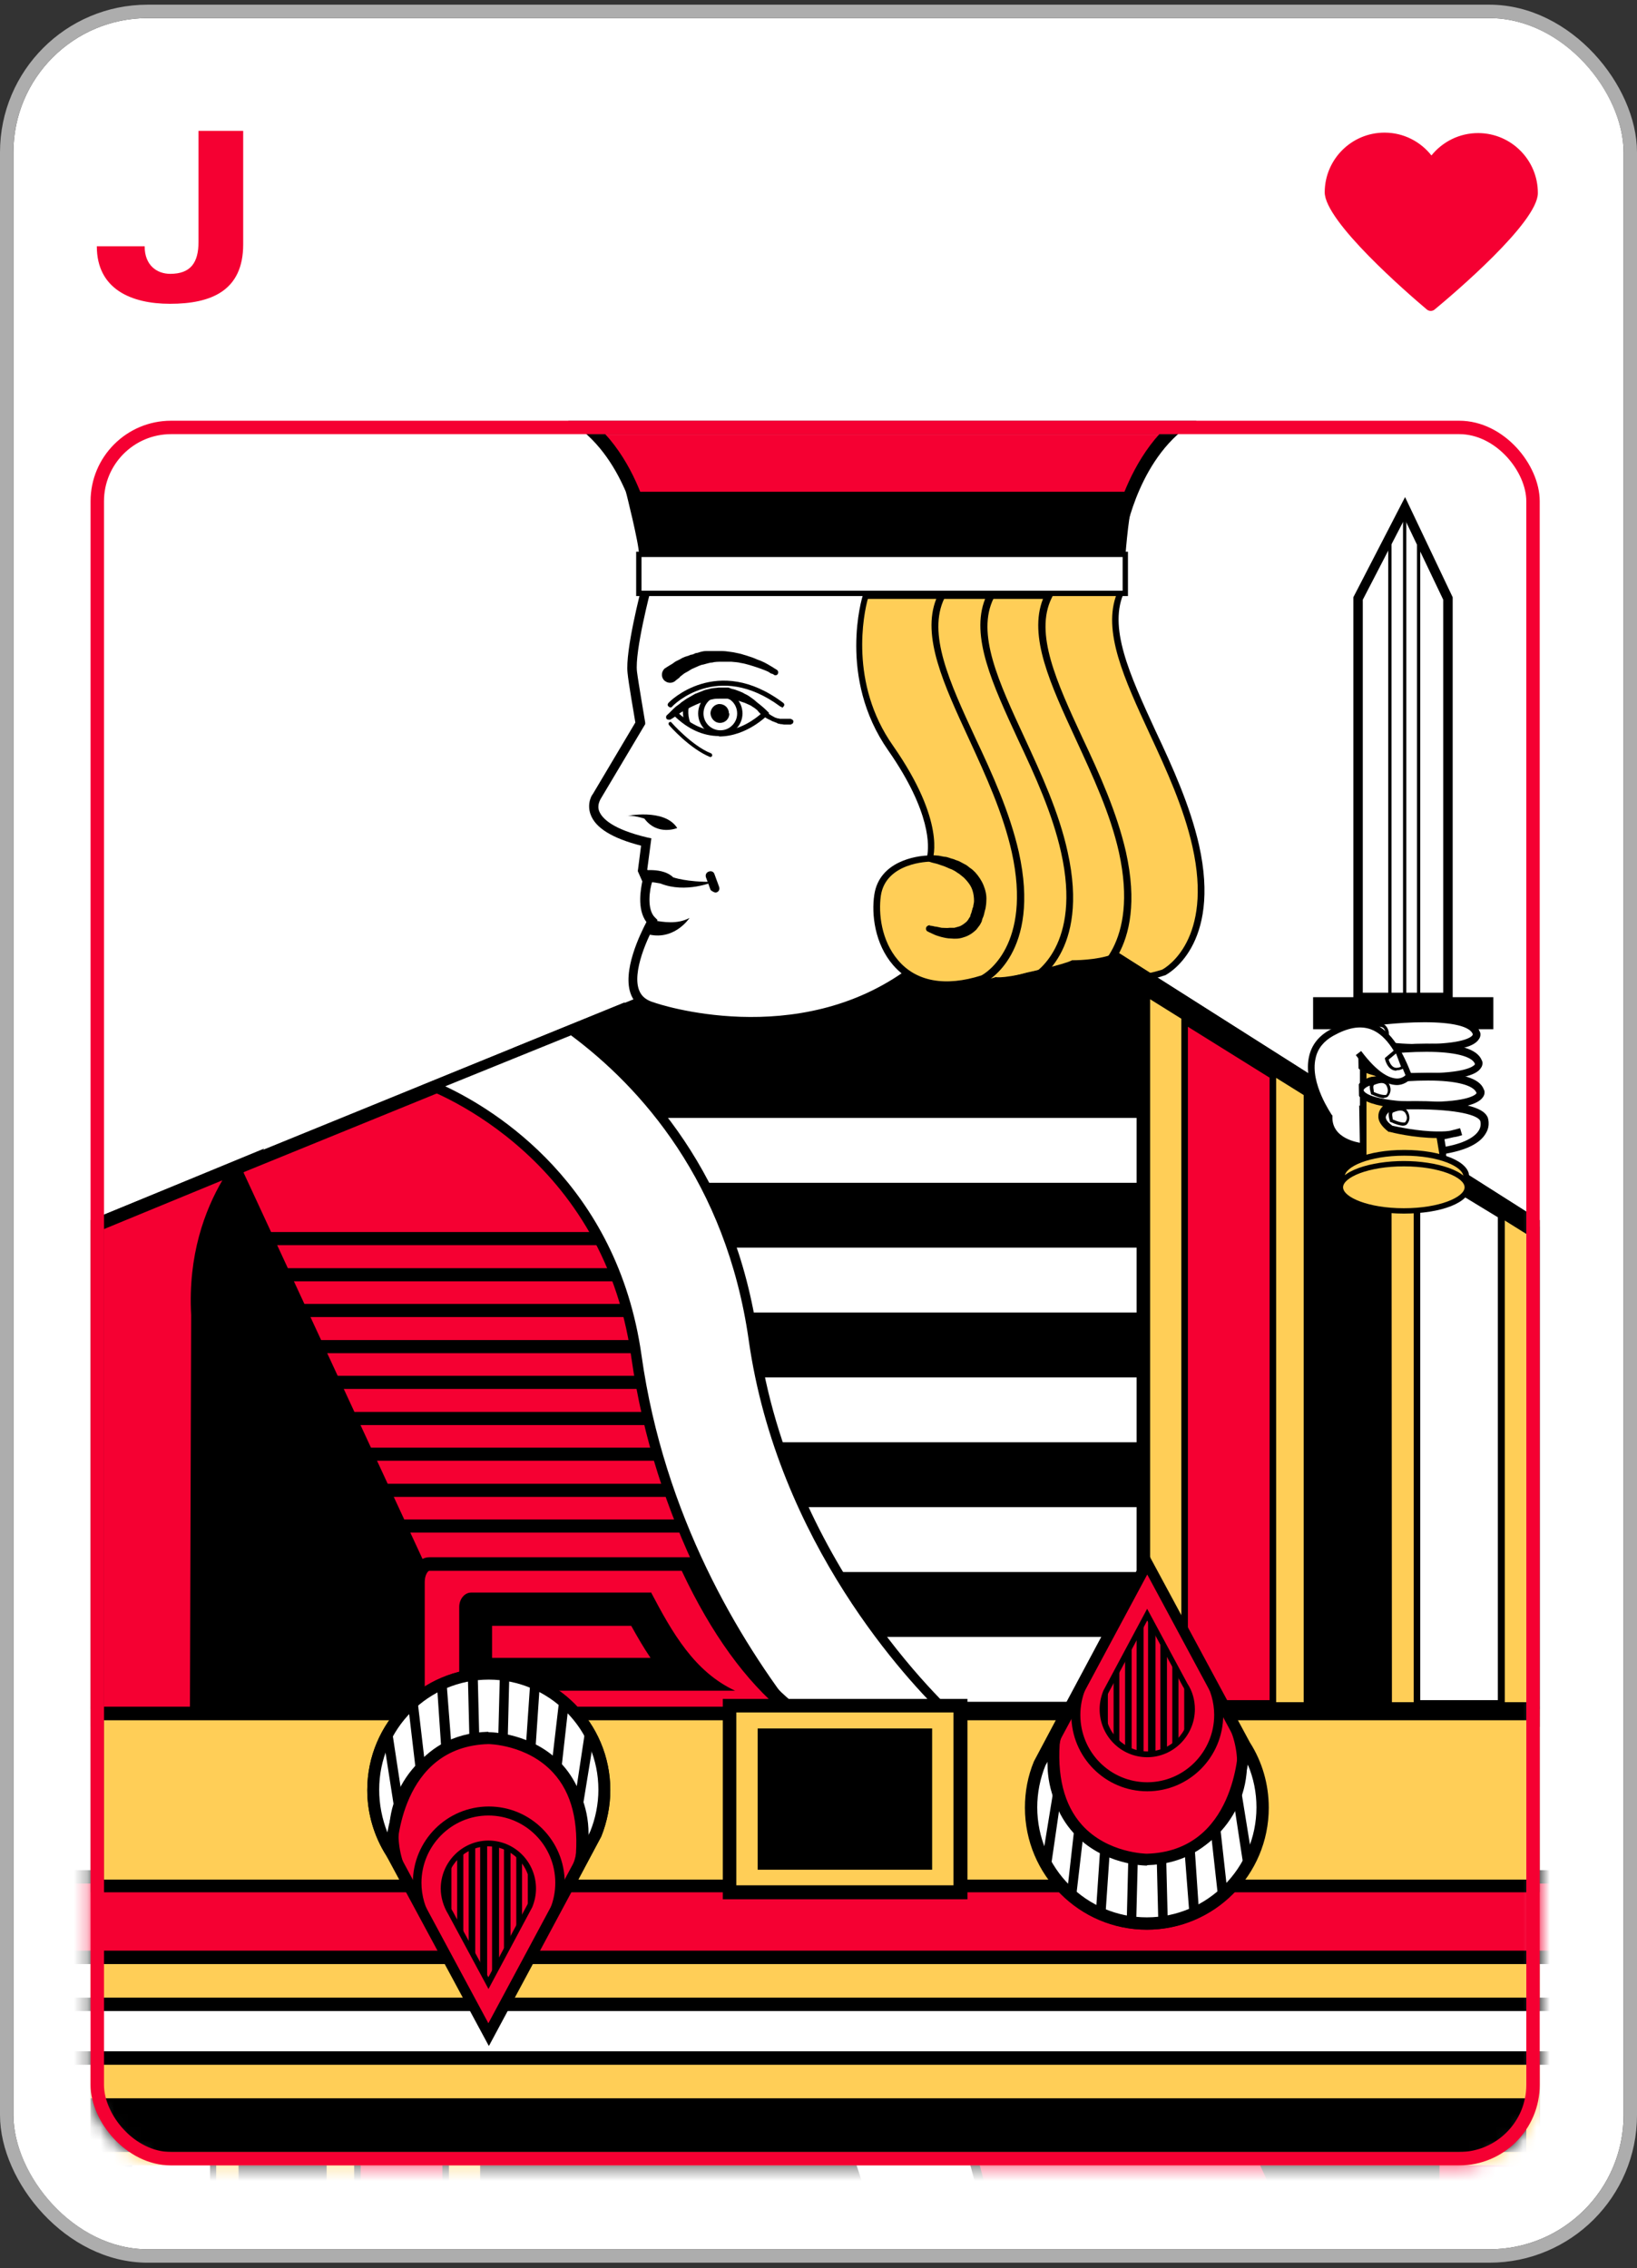<svg width="122" height="169" viewBox="0 0 122 169" fill="none" xmlns="http://www.w3.org/2000/svg">
<rect x="0" y="0" width="122" height="169" fill="#333333" stroke="none"/>
<g clip-path="url(#clip0_2070_80635)">
<rect x="1" y="1.349" width="120" height="166.25" rx="10" fill="white"/>
<mask id="mask0_2070_80635" style="mask-type:alpha" maskUnits="userSpaceOnUse" x="1" y="1" width="120" height="167">
<rect x="1" y="1.349" width="120" height="166.25" fill="#D9D9D9"/>
</mask>
<g mask="url(#mask0_2070_80635)">
<path d="M12.67 22.637C9.772 22.637 7.216 21.539 7.216 18.353H10.78C10.78 19.793 11.716 20.405 12.688 20.405C14.218 20.405 14.794 19.559 14.794 18.029V9.749H18.124V18.209C18.124 21.665 15.748 22.637 12.67 22.637Z" fill="#F50032"/>
<path d="M110.175 9.916C108.764 9.91 107.504 10.563 106.68 11.584C105.868 10.553 104.615 9.889 103.203 9.883C100.743 9.871 98.739 11.857 98.726 14.32C98.715 16.499 104.906 21.854 106.334 23.06C106.505 23.205 106.746 23.206 106.919 23.063C108.358 21.871 114.6 16.573 114.611 14.396C114.623 11.936 112.638 9.929 110.175 9.916Z" fill="#F50032"/>
<mask id="mask1_2070_80635" style="mask-type:alpha" maskUnits="userSpaceOnUse" x="6" y="31" width="109" height="131">
<rect x="6.75" y="31.349" width="108" height="130" rx="6" fill="white"/>
</mask>
<g mask="url(#mask1_2070_80635)">
<path d="M7.239 177.867V140.878H114.26V177.806L74.945 193.807C73.936 193.44 69.285 191.849 63.534 191.849C62.585 191.849 61.637 191.879 60.749 191.971C60.413 191.971 56.986 192.185 51.969 194.97C51.755 194.939 51.418 194.878 50.959 194.878C50.194 194.878 49.062 195 47.747 195.52C47.747 195.52 47.686 195.52 47.655 195.52C47.533 195.52 47.135 195.52 44.871 196.132C44.626 196.193 42.362 196.683 41.536 197.019C41.016 197.019 39.364 197.05 38.293 197.539L7.239 177.867Z" fill="#F50032"/>
<path d="M113.771 141.398V177.5L74.915 193.287C73.6 192.828 69.041 191.359 63.503 191.359C62.555 191.359 61.606 191.39 60.689 191.482C60.26 191.482 56.803 191.726 51.847 194.449C51.633 194.449 51.296 194.388 50.929 194.388C50.164 194.388 48.971 194.511 47.625 195.031C47.349 195.031 46.768 195.092 44.749 195.643C44.106 195.765 42.301 196.193 41.414 196.53C40.741 196.53 39.364 196.591 38.324 196.989L7.729 177.592V141.367H113.771M114.75 140.388H6.75V178.142L38.232 198.121C39.211 197.57 41.047 197.509 41.506 197.509C41.567 197.509 41.597 197.509 41.597 197.509C42.24 197.172 44.963 196.591 44.963 196.591C46.768 196.102 47.41 196.01 47.625 196.01C47.778 196.01 47.717 196.071 47.717 196.071C49.032 195.52 50.164 195.398 50.959 195.398C51.633 195.398 52.061 195.49 52.061 195.49C57.293 192.553 60.78 192.491 60.78 192.491C61.729 192.4 62.647 192.369 63.534 192.369C69.898 192.369 74.946 194.388 74.946 194.388L114.75 178.173V140.419V140.388Z" fill="black"/>
<path d="M92.355 154.829H67.175V155.808H92.355V154.829Z" fill="black"/>
<path d="M93.701 157.521H67.328V158.501H93.701V157.521Z" fill="black"/>
<path d="M94.098 160.183H68.919V161.162H94.098V160.183Z" fill="black"/>
<path d="M38.232 198.121L6.75 178.142V140.388H58.486L83.206 190.992L74.12 194.664C74.12 194.664 66.93 191.818 59.954 193.562C59.954 193.562 58.639 193.685 53.499 196.346C53.499 196.346 49.216 195.581 47.288 196.255C47.288 196.255 46.707 196.102 43.617 196.897C43.617 196.897 41.353 197.081 40.71 197.417C40.71 197.417 39.334 197.448 38.232 198.09V198.121Z" fill="black"/>
<path d="M67.267 156.757C67.145 156.175 67.022 155.594 66.961 154.982C66.38 153.942 65.707 152.932 65.003 151.923H32.328V156.757H67.267Z" fill="white"/>
<path d="M61.393 147.089C60.659 146.11 59.955 145.161 59.343 144.182C58.915 143.54 58.67 142.867 58.548 142.255H32.328V147.089H61.393Z" fill="white"/>
<path d="M78.923 192.338C73.63 188.422 67.052 181.263 65.339 169.27C63.075 153.299 52.245 142.683 50.409 141L50.623 140.756H62.157C66.685 146.507 72.376 155.869 74.089 168.016C76.017 181.63 86.388 186.923 89.264 188.147L78.923 192.338Z" fill="white"/>
<path d="M61.974 141.123C66.441 146.844 72.04 156.084 73.722 168.077C75.528 180.835 84.645 186.372 88.347 188.116L78.985 191.91C73.784 188.025 67.389 180.957 65.707 169.209C63.565 154.034 53.744 143.662 51.082 141.092H61.974M62.311 140.388H50.44L49.92 141.031C49.92 141.031 62.525 152.014 64.972 169.331C66.686 181.447 73.294 188.698 78.862 192.767L90.06 188.208V188.116C90.06 188.116 76.598 183.558 74.396 167.985C72.652 155.686 66.9 146.263 62.28 140.419L62.311 140.388Z" fill="black"/>
<path d="M103.705 182.456L84.186 140.388H106.337L109.855 176.001L103.705 182.456Z" fill="black"/>
<path d="M103.613 182.181C105.081 180.223 107.07 176.49 106.734 171.106L106.825 140.878H114.26V177.806L103.613 182.181Z" fill="#F50032"/>
<path d="M113.771 141.398V177.5L104.929 181.141C106.214 178.938 107.499 175.603 107.254 171.136L107.346 141.429H113.802M114.75 140.388H106.306L106.214 171.106C106.704 179.213 101.808 183.435 101.808 183.435L114.719 178.142V140.388H114.75Z" fill="black"/>
<path d="M70.356 152.504C67.848 147.089 64.88 143.203 61.515 140.909H89.509C89.968 140.909 90.365 141.551 90.365 142.255V151.158C90.365 151.862 89.968 152.504 89.509 152.504H70.356Z" fill="#F50032"/>
<path d="M89.509 141.429C89.509 141.429 89.846 141.735 89.846 142.255V151.158C89.846 151.678 89.601 151.984 89.509 151.984H70.693C68.49 147.303 65.921 143.784 63.075 141.398H89.54M89.509 140.388H59.649C64.269 142.775 67.634 147.792 70.02 153.024H89.509C90.274 153.024 90.886 152.198 90.886 151.158V142.255C90.886 141.214 90.274 140.388 89.509 140.388Z" fill="black"/>
<path d="M73.722 149.138C72.774 147.333 71.764 145.651 70.448 144.274H86.052V149.138H73.722Z" fill="#F50032"/>
<path d="M84.828 145.528V147.945H74.487C74.028 147.119 73.569 146.293 73.049 145.528H84.859M86.389 143.05H66.716C69.745 144.427 71.397 147.364 72.988 150.393H86.389C86.878 150.393 87.276 149.903 87.276 149.291V144.121C87.276 143.54 86.878 143.05 86.389 143.05Z" fill="black"/>
<path d="M7.239 177.378V141.704H36.274V195.306L36.182 195.429L7.239 177.378Z" fill="#FFCE57"/>
<path d="M35.785 142.224V194.602L7.729 177.102V142.224H35.785ZM36.764 141.214H6.75V177.653L36.274 196.071L36.764 195.49V141.214Z" fill="black"/>
<path d="M26.637 142.132H33.215V193.011L26.637 188.881V142.132Z" fill="#F50032"/>
<path d="M33.459 193.44L26.392 189.034V141.888H33.459V193.44ZM26.881 188.759L32.969 192.553V142.377H26.881V188.759Z" fill="black"/>
<path d="M17.765 141.214H24.343V188.208L17.795 184.537L17.765 141.214Z" fill="black"/>
<path d="M9.595 142.132H15.867V182.303L9.595 178.51V142.132Z" fill="white"/>
<path d="M16.112 182.762L9.32 178.663V141.888H16.112V182.762ZM9.84 178.387L15.653 181.875V142.377H9.84V178.357V178.387Z" fill="black"/>
<path d="M77.944 43.954C77.944 43.954 76.047 49.92 79.841 55.274C83.757 60.873 82.747 63.504 82.747 63.504C82.747 63.504 79.26 63.504 78.862 66.257C78.403 69.409 80.361 74.487 86.694 72.499C86.694 72.499 90.733 70.449 89.111 63.045C87.459 55.641 81.371 48.451 83.604 43.984H77.975L77.944 43.954Z" fill="#FFCE57"/>
<path d="M84.033 73.172C82.38 73.172 81.004 72.56 80.025 71.428C78.648 69.837 78.403 67.634 78.617 66.196C78.984 63.657 81.799 63.289 82.534 63.259C82.656 62.647 82.87 60.077 79.627 55.427C75.833 50.011 77.7 43.923 77.73 43.862L77.791 43.678H84.002L83.819 44.045C82.534 46.676 84.186 50.256 86.113 54.448C87.398 57.17 88.683 60.016 89.356 62.953C91.039 70.479 87 72.59 86.817 72.682H86.786C85.807 73.019 84.889 73.172 84.033 73.172ZM78.128 44.198C77.853 45.208 76.721 50.44 80.025 55.121C83.972 60.781 82.992 63.473 82.962 63.595L82.901 63.748H82.748C82.748 63.748 79.474 63.748 79.107 66.288C78.923 67.603 79.107 69.623 80.392 71.122C81.738 72.713 83.91 73.11 86.603 72.254C86.909 72.101 90.427 70.02 88.867 63.075C88.224 60.199 86.939 57.385 85.685 54.692C83.788 50.593 82.136 47.013 83.237 44.229H78.159L78.128 44.198Z" fill="black"/>
<path d="M72.468 44.413C72.468 44.413 70.571 50.379 74.365 55.733C78.281 61.331 77.271 63.963 77.271 63.963C77.271 63.963 73.783 63.963 73.385 66.686C72.927 69.837 74.885 74.916 81.218 72.927C81.218 72.927 85.287 70.877 83.635 63.473C81.983 56.069 75.894 48.91 78.128 44.413H72.498H72.468Z" fill="#FFCE57"/>
<path d="M78.556 73.661C76.904 73.661 75.527 73.049 74.548 71.917C73.171 70.326 72.927 68.124 73.141 66.686C73.508 64.146 76.323 63.779 77.088 63.749C77.21 63.137 77.424 60.567 74.181 55.916C70.387 50.501 72.254 44.443 72.284 44.382L72.345 44.199H78.556L78.373 44.566C77.088 47.197 78.74 50.807 80.667 54.968C81.952 57.691 83.237 60.536 83.91 63.473C85.593 70.999 81.555 73.141 81.371 73.202H81.34C80.361 73.539 79.443 73.692 78.587 73.692L78.556 73.661ZM72.651 44.657C72.407 45.667 71.244 50.899 74.548 55.58C78.495 61.24 77.516 63.932 77.485 64.055L77.424 64.207H77.271C77.271 64.207 73.998 64.238 73.63 66.747C73.447 68.062 73.63 70.082 74.915 71.55C76.262 73.141 78.434 73.539 81.126 72.682C81.432 72.529 84.92 70.449 83.39 63.504C82.748 60.628 81.432 57.813 80.178 55.09C78.281 50.99 76.629 47.411 77.73 44.627H72.651V44.657Z" fill="black"/>
<path d="M68.185 44.413C68.185 44.413 66.288 50.379 70.051 55.733C73.967 61.331 72.958 63.963 72.958 63.963C72.958 63.963 69.5 63.963 69.072 66.686C68.613 69.837 70.571 74.916 76.904 72.927C76.904 72.927 80.943 70.877 79.321 63.473C77.669 56.069 71.581 48.91 73.814 44.413H68.185Z" fill="#FFCE57"/>
<path d="M74.243 73.661C72.591 73.661 71.214 73.049 70.235 71.917C68.858 70.326 68.613 68.124 68.827 66.686C69.195 64.146 72.009 63.779 72.774 63.749C72.897 63.137 73.111 60.567 69.868 55.916C66.074 50.501 67.94 44.443 67.971 44.382L68.032 44.199H74.243L74.059 44.566C72.743 47.197 74.426 50.807 76.354 54.968C77.608 57.691 78.924 60.536 79.566 63.473C81.249 70.999 77.21 73.141 77.027 73.202H76.996C76.017 73.539 75.099 73.692 74.243 73.692V73.661ZM68.368 44.657C68.093 45.667 66.961 50.899 70.265 55.58C74.212 61.24 73.233 63.932 73.202 64.055L73.141 64.207H72.958C72.958 64.207 69.684 64.238 69.317 66.747C69.133 68.062 69.347 70.082 70.602 71.55C71.979 73.141 74.12 73.539 76.813 72.682C77.119 72.529 80.637 70.449 79.077 63.504C78.434 60.628 77.149 57.813 75.864 55.09C73.967 50.99 72.315 47.411 73.417 44.627H68.338L68.368 44.657Z" fill="black"/>
<path d="M111.293 74.304H97.861V76.69H111.293V74.304Z" fill="black"/>
<path d="M46.646 60.811C46.646 60.811 49.522 60.199 50.47 61.699C50.47 61.699 49.002 62.31 48.023 60.995C48.023 60.995 47.074 60.689 46.646 60.811Z" fill="black"/>
<path d="M48.726 68.582C49.43 68.705 50.47 68.888 51.388 68.399C51.388 68.399 50.133 70.326 47.931 69.5L48.726 68.582Z" fill="black"/>
<path d="M56.008 76.507C51.755 76.507 48.635 75.436 48.574 75.405C47.839 75.222 47.319 74.793 47.044 74.151C46.31 72.407 47.748 69.531 48.176 68.705C47.442 67.726 47.778 66.135 47.87 65.676L47.533 64.911L47.778 63.014C45.636 62.464 44.382 61.699 44.015 60.689C43.709 59.863 44.137 59.19 44.168 59.19L47.35 53.836C47.258 53.255 46.83 50.838 46.769 50.134C46.585 48.512 47.778 43.893 47.839 43.709L48.512 43.893C48.512 43.893 47.289 48.543 47.472 50.042C47.564 50.807 48.084 53.805 48.084 53.836V53.958L44.749 59.557C44.749 59.588 44.474 59.985 44.657 60.444C44.872 60.995 45.667 61.791 48.237 62.402L48.543 62.464L48.237 64.789L48.604 65.584V65.707C48.421 66.227 48.176 67.757 48.818 68.368L49.002 68.552L48.88 68.797C48.329 69.715 47.044 72.468 47.656 73.845C47.839 74.273 48.206 74.549 48.757 74.701C48.88 74.763 59.435 78.342 67.787 72.101L68.185 72.652C64.177 75.65 59.649 76.476 55.977 76.476L56.008 76.507Z" fill="black"/>
<path d="M83.88 41.322H47.625V44.229H83.88V41.322Z" fill="white"/>
<path d="M84.063 44.413H47.411V41.108H84.063V44.413ZM47.809 44.015H83.666V41.506H47.809V44.015Z" fill="black"/>
<path d="M48.023 39.273C47.748 38.018 46.677 34.255 43.862 31.838H87.613C84.798 34.255 83.758 38.018 83.452 39.273H47.993H48.023Z" fill="#F50032"/>
<path d="M86.42 32.328C84.4 34.561 83.452 37.406 83.085 38.783H48.421C48.054 37.406 47.136 34.561 45.086 32.328H86.42ZM89.173 31.349H42.333C46.585 33.827 47.625 39.762 47.625 39.762H83.88C83.88 39.762 84.921 33.796 89.173 31.349Z" fill="black"/>
<path d="M46.646 36.642C46.646 36.642 47.625 40.496 47.625 41.323H83.88C83.88 41.323 84.155 37.559 84.614 36.642H46.615H46.646Z" fill="black"/>
<path d="M7.239 128.181V91.253L46.554 75.252C47.533 75.619 52.214 77.21 57.965 77.21C58.914 77.21 59.862 77.149 60.749 77.088C61.056 77.088 64.513 76.874 69.53 74.09C69.714 74.09 70.081 74.151 70.54 74.151C71.305 74.151 72.437 74.028 73.752 73.508C73.783 73.508 73.814 73.508 73.844 73.508C73.966 73.508 74.364 73.508 76.628 72.896C76.873 72.835 79.137 72.346 79.963 72.009C80.483 72.009 82.135 71.978 83.206 71.489L114.229 91.162V128.151H7.239V128.181Z" fill="#F50032"/>
<path d="M83.206 72.07L113.771 91.467V127.692H7.729V91.59L46.554 75.772C47.869 76.231 52.428 77.7 57.966 77.7C58.914 77.7 59.863 77.638 60.78 77.577C61.209 77.577 64.666 77.332 69.622 74.61C69.837 74.61 70.173 74.671 70.54 74.671C71.305 74.671 72.498 74.548 73.844 74.028C74.12 74.028 74.701 73.967 76.72 73.416C77.363 73.294 79.168 72.866 80.055 72.529C80.728 72.529 82.105 72.468 83.176 72.07M83.268 70.938C82.319 71.489 80.453 71.55 79.994 71.55H79.902C79.26 71.887 76.537 72.468 76.537 72.468C74.732 72.957 74.089 73.049 73.875 73.049C73.722 73.049 73.783 73.019 73.783 73.019C72.468 73.569 71.336 73.692 70.54 73.692C69.867 73.692 69.439 73.6 69.439 73.6C64.207 76.507 60.689 76.598 60.689 76.598C59.771 76.69 58.822 76.721 57.935 76.721C51.571 76.721 46.523 74.701 46.523 74.701L6.75 90.917V128.671H114.75V90.917L83.268 70.938Z" fill="black"/>
<path d="M54.295 113.22H29.146V114.199H54.295V113.22Z" fill="black"/>
<path d="M54.173 110.559H27.8V111.538H54.173V110.559Z" fill="black"/>
<path d="M52.581 107.866H27.401V108.845H52.581V107.866Z" fill="black"/>
<path d="M50.929 105.205H25.78V106.184H50.929V105.205Z" fill="black"/>
<path d="M49.307 102.512H24.158V103.491H49.307V102.512Z" fill="black"/>
<path d="M47.716 99.85H22.537V100.829H47.716V99.85Z" fill="black"/>
<path d="M47.564 97.158H22.415V98.137H47.564V97.158Z" fill="black"/>
<path d="M45.819 91.804H19.661V92.783H45.819V91.804Z" fill="black"/>
<path d="M83.268 70.938L114.75 90.917V128.671H63.014L38.294 78.067L47.38 74.395C47.38 74.395 54.539 77.241 61.545 75.497C61.545 75.497 62.861 75.374 68.001 72.713C68.001 72.713 72.284 73.478 74.212 72.805C74.212 72.805 74.824 72.988 77.883 72.162C77.883 72.162 80.147 71.978 80.79 71.642C80.79 71.642 82.166 71.642 83.268 70.969V70.938Z" fill="black"/>
<path d="M46.554 83.299V86.542C47.502 86.817 48.359 87.368 48.971 88.133H89.172V83.299H46.554Z" fill="white"/>
<path d="M50.072 92.967C50.072 94.588 50.164 96.179 50.225 97.8H89.172V92.967H50.072Z" fill="white"/>
<path d="M50.562 102.635C50.684 103.828 50.776 105.052 50.929 106.245C50.929 106.245 50.96 106.275 50.99 106.306C51.388 106.673 51.725 107.071 52.061 107.468H89.173V102.635H50.562Z" fill="white"/>
<path d="M54.203 112.302C54.325 112.884 54.447 113.465 54.509 114.077C55.12 115.117 55.794 116.127 56.467 117.136H89.142V112.302H54.172H54.203Z" fill="white"/>
<path d="M60.107 121.97C60.842 122.949 61.545 123.898 62.157 124.877C62.585 125.519 62.83 126.162 62.953 126.804H89.172V121.97H60.107Z" fill="white"/>
<path d="M59.343 128.304C54.815 122.552 49.124 113.19 47.411 101.044C45.483 87.429 35.112 82.136 32.236 80.912L42.577 76.721C47.87 80.637 54.448 87.796 56.161 99.789C58.425 115.79 69.255 126.376 71.091 128.059L70.877 128.304H59.373H59.343Z" fill="white"/>
<path d="M42.516 77.118C47.748 81.004 54.111 88.071 55.794 99.82C57.935 114.995 67.756 125.366 70.449 127.936H59.557C55.09 122.215 49.491 112.976 47.809 100.982C46.004 88.224 36.886 82.687 33.184 80.943L42.546 77.149M42.608 76.323L31.41 80.882V81.004C31.41 81.004 44.872 85.563 47.044 101.105C48.788 113.404 54.539 122.858 59.159 128.671H71.03L71.55 128.028C71.55 128.028 58.945 117.045 56.498 99.728C54.784 87.612 48.176 80.362 42.608 76.323Z" fill="black"/>
<path d="M17.795 86.603L37.284 128.671H15.164L11.646 93.058L17.795 86.603Z" fill="black"/>
<path d="M7.239 128.181V91.253L17.886 86.878C16.418 88.836 14.429 92.569 14.766 97.954L14.674 128.151H7.239V128.181Z" fill="#F50032"/>
<path d="M16.571 87.949C15.286 90.152 14.001 93.487 14.246 97.984L14.154 127.692H7.729V91.59L16.571 87.949ZM19.661 85.593L6.75 90.917V128.671H15.164L15.255 97.954C14.766 89.846 19.661 85.624 19.661 85.624V85.593Z" fill="black"/>
<path d="M31.991 128.151C31.532 128.151 31.134 127.508 31.134 126.805V117.871C31.134 117.167 31.532 116.525 31.991 116.525H51.143C53.652 121.94 56.62 125.825 59.985 128.12H31.991V128.151Z" fill="#F50032"/>
<path d="M50.807 117.045C53.01 121.726 55.58 125.275 58.456 127.63H31.991C31.991 127.63 31.654 127.324 31.654 126.804V117.871C31.654 117.35 31.899 117.045 31.991 117.045H50.807ZM51.48 116.035H31.991C31.226 116.035 30.614 116.861 30.614 117.901V126.835C30.614 127.875 31.226 128.701 31.991 128.701H61.852C57.232 126.315 53.866 121.267 51.48 116.066V116.035Z" fill="black"/>
<path d="M35.449 124.785V119.92H47.778C48.727 121.695 49.736 123.408 51.021 124.785H35.449Z" fill="#F50032"/>
<path d="M47.043 121.144C47.502 121.97 47.961 122.766 48.481 123.531H36.672V121.144H47.013M48.512 118.666H35.111C34.622 118.666 34.224 119.156 34.224 119.737V124.907C34.224 125.489 34.622 125.978 35.111 125.978H54.784C51.755 124.571 50.103 121.664 48.512 118.635V118.666Z" fill="black"/>
<path d="M45.973 94.496H20.793V95.475H45.973V94.496Z" fill="black"/>
<path d="M85.196 127.355V73.753L85.318 73.631L114.261 91.681V127.355H85.196Z" fill="#FFCE57"/>
<path d="M85.715 74.457L113.771 91.957V126.835H85.715V74.457ZM85.226 72.988L84.706 73.57V127.845H114.75V91.406L85.226 72.988Z" fill="black"/>
<path d="M94.863 126.927H88.285V76.048L94.863 80.178V126.927Z" fill="#F50032"/>
<path d="M95.108 127.172H88.041V75.619L95.108 80.025V127.172ZM88.53 126.682H94.618V80.3L88.53 76.507V126.682Z" fill="black"/>
<path d="M103.736 127.845H97.158V80.851L103.705 84.522L103.736 127.845Z" fill="black"/>
<path d="M111.904 126.927H105.602V86.725L111.904 90.549V126.927Z" fill="white"/>
<path d="M112.149 127.172H105.357V86.297L112.149 90.397V127.172ZM105.847 126.682H111.629V90.703L105.847 87.184V126.682Z" fill="black"/>
<path d="M114.75 127.349H6.75V161.349H114.75V127.349Z" fill="#FFCE57"/>
<path d="M113.75 156.349H6.75V160.349H113.75V156.349Z" fill="black"/>
<path d="M116.25 140.349V139.849H115.75H3.75H3.25V140.349V145.349V145.849H3.75H115.75H116.25V145.349V140.349Z" fill="#F50032" stroke="black"/>
<path d="M116.25 149.849V149.349H115.75H3.75H3.25V149.849V152.849V153.349H3.75H115.75H116.25V152.849V149.849Z" fill="white" stroke="black"/>
<path d="M114.26 127.661H7.239V140.511H114.26V127.661Z" fill="#FFCE57"/>
<path d="M113.771 128.181V140.052H7.729V128.181H113.771ZM114.75 127.171H6.75V141H114.75V127.171Z" fill="black"/>
<path d="M71.581 127.11H54.386V141.031H71.581V127.11Z" fill="#FFCE57"/>
<path d="M72.1 141.52H53.866V126.59H72.1V141.52ZM54.875 140.48H71.06V127.6H54.875V140.48Z" fill="black"/>
<path d="M69.469 128.793H56.467V139.318H69.469V128.793Z" fill="black"/>
<path d="M44.383 136.686C44.811 135.677 45.025 134.545 45.025 133.382C45.025 128.609 41.17 124.724 36.428 124.724C31.686 124.724 27.831 128.609 27.831 133.382C27.831 135.096 28.32 136.686 29.177 138.002L36.458 151.494L44.413 136.686H44.383Z" fill="#F50032"/>
<path d="M36.427 152.443L28.779 138.247C27.861 136.809 27.371 135.096 27.371 133.382C27.371 128.365 31.44 124.296 36.427 124.296C41.414 124.296 45.483 128.365 45.483 133.382C45.483 134.576 45.239 135.769 44.81 136.84L36.458 152.412L36.427 152.443ZM36.427 125.183C31.93 125.183 28.259 128.854 28.259 133.382C28.259 134.943 28.687 136.472 29.543 137.788L36.427 150.577L43.984 136.503C44.382 135.524 44.596 134.453 44.596 133.382C44.596 128.854 40.925 125.183 36.427 125.183Z" fill="black"/>
<path d="M44.383 136.686C44.811 135.677 45.025 134.545 45.025 133.382C45.025 128.609 41.17 124.724 36.428 124.724C31.686 124.724 27.831 128.609 27.831 133.382C27.831 135.096 28.32 136.686 29.177 138.002C29.177 138.002 29.36 129.68 36.458 129.497C36.458 129.497 44.26 129.497 43.373 138.645L44.413 136.686H44.383Z" fill="white"/>
<path d="M42.669 140.786L42.883 138.614C43.158 135.799 42.607 133.596 41.231 132.097C39.303 129.986 36.427 129.956 36.397 129.956C29.819 130.139 29.574 137.727 29.574 138.033V139.471L28.779 138.247C27.861 136.778 27.371 135.096 27.371 133.382C27.371 128.365 31.44 124.296 36.427 124.296C41.414 124.296 45.483 128.365 45.483 133.382C45.483 134.576 45.239 135.769 44.81 136.84L42.73 140.756L42.669 140.786ZM36.397 129.068C36.55 129.068 39.731 129.099 41.904 131.485C43.097 132.801 43.739 134.575 43.831 136.778L43.984 136.472C44.382 135.493 44.596 134.423 44.596 133.352C44.596 128.824 40.925 125.152 36.427 125.152C31.93 125.152 28.259 128.824 28.259 133.352C28.259 134.453 28.473 135.524 28.87 136.534C29.329 134.055 30.89 129.191 36.397 129.038V129.068Z" fill="black"/>
<path d="M41.322 142.347C41.567 141.704 41.72 141.031 41.72 140.297C41.72 137.329 39.333 134.943 36.396 134.943C33.459 134.943 31.073 137.329 31.073 140.297C31.073 141.337 31.379 142.316 31.899 143.173L36.396 151.525L41.322 142.347Z" fill="#F50032"/>
<path d="M36.397 152.198L31.624 143.325C31.043 142.408 30.767 141.367 30.767 140.297C30.767 137.145 33.307 134.606 36.427 134.606C39.548 134.606 42.087 137.145 42.087 140.297C42.087 141.031 41.934 141.765 41.659 142.469L36.427 152.198H36.397ZM36.397 135.279C33.643 135.279 31.41 137.543 31.41 140.297C31.41 141.245 31.685 142.193 32.175 142.989L36.397 150.821L41.017 142.193C41.261 141.582 41.384 140.939 41.384 140.297C41.384 137.512 39.15 135.279 36.397 135.279Z" fill="black"/>
<path d="M39.487 142.01C39.64 141.612 39.732 141.184 39.732 140.725C39.732 138.859 38.233 137.36 36.397 137.36C34.561 137.36 33.062 138.859 33.062 140.725C33.062 141.398 33.245 142.01 33.582 142.53L36.397 147.762L39.487 142.01Z" fill="#F50032"/>
<path d="M36.397 148.19L33.398 142.622C33.062 142.071 32.847 141.398 32.847 140.725C32.847 138.767 34.438 137.145 36.397 137.145C38.355 137.145 39.946 138.736 39.946 140.725C39.946 141.184 39.854 141.643 39.67 142.102L36.397 148.221V148.19ZM36.397 137.574C34.653 137.574 33.245 138.981 33.245 140.725C33.245 141.337 33.398 141.918 33.735 142.408L36.397 147.333L39.303 141.918C39.456 141.551 39.517 141.153 39.517 140.725C39.517 138.981 38.11 137.574 36.366 137.574H36.397Z" fill="black"/>
<path d="M36.427 152.259L30.155 140.603C29.39 139.409 28.993 138.033 28.993 136.625C28.993 132.495 32.327 129.16 36.427 129.16C40.527 129.16 43.862 132.526 43.862 136.625C43.862 137.604 43.678 138.583 43.311 139.471L36.458 152.259H36.427ZM36.427 129.864C32.725 129.864 29.696 132.893 29.696 136.625C29.696 137.91 30.063 139.165 30.736 140.235L36.397 150.76L42.607 139.195C42.944 138.369 43.097 137.513 43.097 136.625C43.097 132.893 40.099 129.864 36.397 129.864H36.427Z" fill="black"/>
<path d="M29.452 135.004L29.972 133.933L29.177 128.701C28.962 129.038 28.779 129.374 28.595 129.711L29.421 135.004H29.452Z" fill="black"/>
<path d="M31.104 126.59C30.859 126.774 30.645 126.957 30.431 127.171L30.981 131.852L31.685 131.546L31.104 126.59Z" fill="black"/>
<path d="M32.939 130.629L33.643 130.078L33.276 125.336C33.031 125.428 32.817 125.52 32.572 125.642L32.909 130.629H32.939Z" fill="black"/>
<path d="M34.989 129.803L35.723 129.68L35.601 124.755C35.356 124.755 35.111 124.816 34.867 124.846L34.989 129.772V129.803Z" fill="black"/>
<path d="M37.957 124.877C37.712 124.846 37.467 124.785 37.253 124.785L37.131 129.558L37.834 129.803L37.957 124.877Z" fill="black"/>
<path d="M40.221 125.642C40.007 125.52 39.763 125.428 39.518 125.336L39.181 130.262L39.885 130.629L40.221 125.642Z" fill="black"/>
<path d="M41.139 131.577L41.812 132.036L42.362 127.141C42.148 126.927 41.934 126.743 41.689 126.56L41.108 131.547L41.139 131.577Z" fill="black"/>
<path d="M43.342 135.157L44.229 129.711C44.076 129.344 43.862 129.007 43.648 128.701L42.852 133.963L43.342 135.157Z" fill="black"/>
<path d="M35.785 146.63L36.305 147.639V137.36C36.121 137.36 35.938 137.36 35.785 137.421V146.63Z" fill="black"/>
<path d="M34.928 145.039L35.417 145.957V137.512C35.234 137.574 35.081 137.635 34.928 137.696V145.039Z" fill="black"/>
<path d="M34.071 143.448L34.53 144.305V137.941C34.377 138.063 34.224 138.186 34.071 138.308V143.448Z" fill="black"/>
<path d="M33.214 141.735C33.306 142.01 33.428 142.285 33.581 142.53L33.643 142.653V138.798C33.459 139.073 33.306 139.379 33.214 139.685V141.704V141.735Z" fill="black"/>
<path d="M36.672 147.272L37.192 146.293V137.482C37.039 137.451 36.856 137.421 36.672 137.39V147.272Z" fill="black"/>
<path d="M37.559 145.59L38.049 144.641V137.788C37.896 137.696 37.712 137.604 37.559 137.543V145.559V145.59Z" fill="black"/>
<path d="M38.477 143.907L38.906 143.081V138.492C38.906 138.492 38.63 138.186 38.477 138.063V143.876V143.907Z" fill="black"/>
<path d="M39.334 142.285L39.486 142.01C39.639 141.612 39.731 141.184 39.731 140.725C39.731 140.144 39.578 139.593 39.334 139.134V142.285Z" fill="black"/>
<path d="M77.546 131.394C77.118 132.403 76.904 133.535 76.904 134.698C76.904 139.471 80.759 143.356 85.501 143.356C90.243 143.356 94.098 139.501 94.098 134.698C94.098 132.984 93.609 131.424 92.752 130.078L85.47 116.586L77.516 131.394H77.546Z" fill="#F50032"/>
<path d="M85.501 115.637L93.15 129.833C94.068 131.271 94.557 132.954 94.557 134.698C94.557 139.715 90.488 143.784 85.501 143.784C80.514 143.784 76.445 139.715 76.445 134.698C76.445 133.505 76.659 132.342 77.118 131.241L85.44 115.668L85.501 115.637ZM85.501 142.897C89.999 142.897 93.67 139.226 93.67 134.698C93.67 133.137 93.242 131.608 92.416 130.292L85.532 117.503L77.975 131.577C77.577 132.556 77.363 133.627 77.363 134.698C77.363 139.226 81.034 142.897 85.532 142.897H85.501Z" fill="black"/>
<path d="M77.546 131.394C77.118 132.403 76.904 133.535 76.904 134.698C76.904 139.471 80.759 143.356 85.501 143.356C90.243 143.356 94.098 139.501 94.098 134.698C94.098 132.985 93.609 131.424 92.752 130.078C92.752 130.078 92.568 138.4 85.47 138.583C85.47 138.583 77.669 138.583 78.556 129.436L77.516 131.394H77.546Z" fill="white"/>
<path d="M79.229 127.294L79.015 129.466C78.74 132.281 79.29 134.484 80.637 135.983C82.534 138.094 85.44 138.125 85.471 138.125C92.048 137.941 92.293 130.384 92.293 130.047V128.61L93.089 129.833C94.007 131.271 94.496 132.985 94.496 134.698C94.496 139.715 90.427 143.785 85.44 143.785C80.453 143.785 76.384 139.715 76.384 134.698C76.384 133.505 76.598 132.342 77.057 131.241L79.137 127.325L79.229 127.294ZM85.501 139.012C85.348 139.012 82.166 138.981 79.994 136.564C78.801 135.249 78.158 133.474 78.067 131.271L77.914 131.547C77.516 132.526 77.302 133.596 77.302 134.667C77.302 139.195 80.973 142.867 85.471 142.867C89.968 142.867 93.639 139.195 93.639 134.667C93.639 133.566 93.425 132.495 92.997 131.485C92.569 133.994 90.978 138.828 85.471 138.981L85.501 139.012Z" fill="black"/>
<path d="M80.576 125.734C80.3 126.376 80.178 127.049 80.178 127.783C80.178 130.751 82.564 133.138 85.501 133.138C88.439 133.138 90.825 130.751 90.825 127.783C90.825 126.743 90.519 125.764 89.999 124.908L85.501 116.555L80.576 125.734Z" fill="#F50032"/>
<path d="M85.501 115.882L90.305 124.755C90.886 125.672 91.162 126.713 91.162 127.783C91.162 130.935 88.622 133.474 85.501 133.474C82.381 133.474 79.841 130.935 79.841 127.783C79.841 127.049 79.995 126.315 80.27 125.611L85.471 115.882H85.501ZM85.501 132.801C88.255 132.801 90.489 130.537 90.489 127.783C90.489 126.835 90.213 125.887 89.724 125.091L85.501 117.259L80.882 125.887C80.637 126.498 80.515 127.141 80.515 127.783C80.515 130.568 82.748 132.801 85.501 132.801Z" fill="black"/>
<path d="M82.411 126.07C82.258 126.468 82.166 126.896 82.166 127.355C82.166 129.221 83.665 130.721 85.501 130.721C87.337 130.721 88.836 129.221 88.836 127.355C88.836 126.682 88.652 126.07 88.316 125.55L85.501 120.318L82.411 126.07Z" fill="#F50032"/>
<path d="M85.501 119.89L88.5 125.458C88.867 126.009 89.05 126.682 89.05 127.355C89.05 129.313 87.459 130.935 85.501 130.935C83.543 130.935 81.952 129.344 81.952 127.355C81.952 126.896 82.044 126.437 82.228 125.978L85.501 119.859V119.89ZM85.501 130.506C87.245 130.506 88.653 129.099 88.653 127.355C88.653 126.743 88.5 126.162 88.163 125.672L85.501 120.747L82.595 126.162C82.442 126.529 82.381 126.927 82.381 127.355C82.381 129.099 83.788 130.506 85.532 130.506H85.501Z" fill="black"/>
<path d="M85.501 115.79L91.773 127.447C92.538 128.64 92.936 130.017 92.936 131.424C92.936 135.524 89.601 138.889 85.501 138.889C81.402 138.889 78.067 135.524 78.067 131.424C78.067 130.445 78.251 129.466 78.618 128.579L85.471 115.79H85.501ZM85.501 138.186C89.203 138.186 92.202 135.157 92.202 131.455C92.202 130.17 91.835 128.915 91.162 127.845L85.501 117.32L79.291 128.885C78.954 129.711 78.801 130.568 78.801 131.455C78.801 135.157 81.799 138.186 85.532 138.186H85.501Z" fill="black"/>
<path d="M92.446 133.076L91.926 134.147L92.722 139.379C92.936 139.042 93.12 138.706 93.303 138.369L92.446 133.076Z" fill="black"/>
<path d="M90.794 141.49C91.039 141.306 91.253 141.123 91.467 140.909L90.947 136.228L90.243 136.533L90.794 141.49Z" fill="black"/>
<path d="M88.989 137.451L88.285 138.002L88.652 142.744C88.897 142.653 89.111 142.561 89.356 142.438L89.019 137.451H88.989Z" fill="black"/>
<path d="M86.908 138.277L86.205 138.4L86.327 143.325C86.572 143.325 86.817 143.264 87.031 143.234L86.908 138.308V138.277Z" fill="black"/>
<path d="M83.971 143.203C84.216 143.234 84.43 143.295 84.675 143.295L84.797 138.522L84.094 138.277L83.971 143.203Z" fill="black"/>
<path d="M81.677 142.438C81.922 142.561 82.136 142.653 82.381 142.744L82.717 137.819L82.013 137.451L81.677 142.438Z" fill="black"/>
<path d="M80.759 136.503L80.086 136.044L79.535 140.939C79.75 141.153 79.964 141.337 80.178 141.52L80.759 136.533V136.503Z" fill="black"/>
<path d="M78.586 132.923L77.699 138.369C77.852 138.736 78.066 139.073 78.28 139.379L79.045 134.117L78.586 132.923Z" fill="black"/>
<path d="M86.113 121.45L85.562 120.441V130.69C85.746 130.69 85.929 130.69 86.113 130.629V121.42V121.45Z" fill="black"/>
<path d="M86.97 123.041L86.48 122.123V130.567C86.633 130.506 86.817 130.445 86.97 130.384V123.041Z" fill="black"/>
<path d="M87.827 124.632L87.368 123.775V130.139C87.521 130.017 87.674 129.894 87.827 129.772V124.632Z" fill="black"/>
<path d="M88.684 126.345C88.592 126.07 88.469 125.795 88.317 125.55L88.255 125.427V129.252C88.439 128.976 88.592 128.671 88.684 128.365V126.345Z" fill="black"/>
<path d="M85.226 120.808L84.706 121.787V130.598C84.889 130.629 85.042 130.659 85.226 130.69V120.808Z" fill="black"/>
<path d="M84.338 122.49L83.849 123.408V130.262C84.002 130.353 84.186 130.445 84.338 130.506V122.49Z" fill="black"/>
<path d="M83.421 124.173L82.992 124.999V129.589C83.115 129.742 83.267 129.895 83.421 130.017V124.204V124.173Z" fill="black"/>
<path d="M82.564 125.795L82.411 126.07C82.258 126.468 82.166 126.896 82.166 127.355C82.166 127.936 82.319 128.487 82.564 128.946V125.795Z" fill="black"/>
<path d="M107.529 76.384H101.594V88.469H107.529V76.384Z" fill="#FFCE57"/>
<path d="M107.284 76.659V88.255H101.839V76.659H107.284ZM107.774 76.139H101.349V88.714H107.774V76.139Z" fill="black"/>
<path d="M101.074 76.965C101.074 76.965 100.982 76.476 101.992 76.201C101.992 76.201 109.335 75.16 110.038 76.965C110.038 76.965 110.62 78.128 105.571 78.067C105.571 78.067 101.411 78.067 101.074 76.965Z" fill="white"/>
<path d="M106 78.342H105.541C104.807 78.342 101.166 78.281 100.799 77.057C100.799 76.966 100.677 76.293 101.9 75.925C101.962 75.925 104.073 75.619 106.153 75.619C108.601 75.619 109.947 76.017 110.283 76.874C110.345 76.966 110.375 77.21 110.222 77.424C109.825 78.067 108.448 78.342 106 78.342ZM101.35 76.904C101.595 77.455 103.706 77.792 105.572 77.792H106C108.998 77.792 109.61 77.302 109.733 77.149C109.763 77.088 109.763 77.057 109.763 77.057C109.549 76.476 108.234 76.17 106.153 76.17C104.073 76.17 102.023 76.476 102.023 76.476C101.503 76.629 101.35 76.843 101.35 76.904Z" fill="black"/>
<path d="M101.228 79.107C101.228 79.107 101.136 78.618 102.145 78.342C102.145 78.342 109.488 77.302 110.192 79.107C110.192 79.107 110.773 80.27 105.725 80.208C105.725 80.208 101.595 80.208 101.258 79.107H101.228Z" fill="white"/>
<path d="M106.153 80.484H105.694C104.959 80.484 101.319 80.423 100.952 79.199C100.952 79.107 100.829 78.403 102.053 78.067C102.114 78.067 104.225 77.761 106.306 77.761C108.753 77.761 110.099 78.159 110.436 79.015C110.497 79.107 110.528 79.352 110.375 79.566C110.008 80.178 108.6 80.484 106.153 80.484ZM101.502 79.077C101.747 79.627 103.858 79.964 105.724 79.964H106.153C109.151 79.964 109.763 79.474 109.885 79.352C109.946 79.291 109.916 79.26 109.916 79.26C109.702 78.709 108.386 78.373 106.306 78.373C104.225 78.373 102.206 78.679 102.175 78.679C101.655 78.832 101.502 79.046 101.502 79.107V79.077Z" fill="black"/>
<path d="M101.349 81.279C101.349 81.279 101.257 80.79 102.267 80.514C102.267 80.514 109.609 79.474 110.313 81.279C110.313 81.279 110.894 82.442 105.846 82.381C105.846 82.381 101.716 82.381 101.379 81.279H101.349Z" fill="white"/>
<path d="M106.305 82.656H105.847C105.143 82.656 101.471 82.595 101.104 81.371C101.104 81.279 100.982 80.576 102.206 80.239C102.267 80.239 104.378 79.933 106.458 79.933C108.906 79.933 110.283 80.331 110.589 81.188C110.65 81.279 110.681 81.524 110.528 81.738C110.13 82.35 108.753 82.656 106.305 82.656ZM101.624 81.249C101.869 81.799 103.98 82.105 105.847 82.105C106 82.105 106.152 82.105 106.305 82.105C109.487 82.105 109.977 81.555 110.038 81.463C110.038 81.463 110.038 81.463 110.038 81.432C109.824 80.851 108.478 80.514 106.428 80.514C104.378 80.514 102.298 80.82 102.298 80.82C101.777 80.973 101.624 81.157 101.624 81.249Z" fill="black"/>
<path d="M102.145 77.302C102.145 77.302 101.961 76.812 102.145 76.598C102.145 76.598 102.909 76.17 103.246 76.598C103.246 76.598 103.644 77.057 103.246 77.516C103.246 77.516 103.001 77.7 102.145 77.302Z" fill="white"/>
<path d="M103.032 77.669C102.788 77.669 102.482 77.577 102.084 77.394H102.053V77.333C102.053 77.271 101.839 76.751 102.053 76.476C102.053 76.476 102.42 76.231 102.788 76.231C103.002 76.231 103.185 76.323 103.308 76.476C103.461 76.659 103.675 77.118 103.308 77.547C103.277 77.577 103.185 77.639 103.002 77.639L103.032 77.669ZM102.237 77.18C102.849 77.455 103.093 77.394 103.155 77.394C103.461 77.027 103.155 76.69 103.155 76.659C103.093 76.568 102.971 76.507 102.818 76.507C102.573 76.507 102.298 76.629 102.237 76.659C102.176 76.782 102.237 77.027 102.237 77.18Z" fill="black"/>
<path d="M102.145 79.474C102.145 79.474 101.961 78.985 102.145 78.771C102.145 78.771 102.909 78.342 103.246 78.771C103.246 78.771 103.644 79.23 103.246 79.689C103.246 79.689 103.001 79.872 102.145 79.474Z" fill="white"/>
<path d="M103.032 79.841C102.788 79.841 102.482 79.75 102.084 79.566H102.053V79.505C102.053 79.444 101.839 78.924 102.053 78.679C102.053 78.679 102.42 78.434 102.788 78.434C103.002 78.434 103.185 78.526 103.308 78.679C103.461 78.862 103.675 79.352 103.308 79.78C103.277 79.78 103.185 79.841 103.002 79.841H103.032ZM102.237 79.352C102.849 79.627 103.093 79.566 103.155 79.566C103.461 79.199 103.155 78.832 103.155 78.832C103.093 78.74 102.971 78.679 102.818 78.679C102.573 78.679 102.298 78.801 102.237 78.832C102.176 78.954 102.237 79.199 102.237 79.352Z" fill="black"/>
<path d="M102.298 81.463C102.298 81.463 102.114 80.973 102.298 80.759C102.298 80.759 103.063 80.331 103.369 80.759C103.369 80.759 103.766 81.218 103.369 81.677C103.369 81.677 103.124 81.861 102.298 81.463Z" fill="white"/>
<path d="M103.185 81.83C102.94 81.83 102.634 81.738 102.236 81.555H102.175V81.493C102.175 81.432 101.961 80.912 102.175 80.637C102.175 80.637 102.542 80.392 102.91 80.392C103.124 80.392 103.307 80.484 103.43 80.637C103.583 80.82 103.797 81.279 103.43 81.708C103.399 81.738 103.307 81.799 103.124 81.799L103.185 81.83ZM102.389 81.371C103.001 81.647 103.246 81.585 103.307 81.585C103.583 81.249 103.307 80.882 103.307 80.851C103.216 80.759 103.124 80.698 102.971 80.698C102.726 80.698 102.451 80.82 102.389 80.851C102.298 80.973 102.389 81.218 102.389 81.371Z" fill="black"/>
<path d="M108.845 84.278C107.07 84.92 103.613 84.064 103.613 84.064C102.206 83.115 103.552 82.381 103.552 82.381C103.552 82.381 109.916 82.014 110.558 83.391C110.558 83.391 111.292 85.134 107.499 85.777L107.315 84.675L108.845 84.308V84.278Z" fill="white"/>
<path d="M107.285 86.083L107.071 84.798C105.388 84.798 103.645 84.369 103.583 84.339H103.492C102.971 83.941 102.696 83.543 102.727 83.146C102.727 82.534 103.369 82.167 103.461 82.136H103.522L103.583 82.105C103.583 82.105 104.379 82.044 105.45 82.044C110.314 82.044 110.712 82.962 110.865 83.237C110.865 83.237 111.11 83.819 110.743 84.431C110.314 85.195 109.274 85.716 107.591 85.991L107.316 86.052L107.285 86.083ZM107.652 84.889L107.744 85.44C109.396 85.134 110.008 84.584 110.222 84.216C110.437 83.849 110.314 83.513 110.314 83.513C110.131 83.115 108.723 82.656 105.419 82.656C104.562 82.656 103.889 82.687 103.675 82.717C103.553 82.809 103.308 83.023 103.277 83.237C103.277 83.482 103.522 83.696 103.767 83.88C104.073 83.941 105.664 84.308 107.163 84.308C107.561 84.308 107.928 84.308 108.234 84.216L108.815 84.064L108.968 84.584C108.784 84.645 108.57 84.706 108.326 84.737L107.652 84.889Z" fill="black"/>
<path d="M103.736 83.513C103.736 83.513 103.552 83.023 103.736 82.809C103.736 82.809 104.501 82.381 104.837 82.809C104.837 82.809 105.235 83.268 104.837 83.727C104.837 83.727 104.592 83.91 103.736 83.513Z" fill="white"/>
<path d="M104.593 83.88C104.348 83.88 104.042 83.788 103.644 83.604H103.583V83.543C103.583 83.482 103.369 82.962 103.583 82.687C103.583 82.687 103.95 82.472 104.317 82.472C104.531 82.472 104.715 82.564 104.837 82.717C104.99 82.901 105.205 83.39 104.837 83.788C104.807 83.819 104.715 83.88 104.531 83.88H104.593ZM103.828 83.421C104.409 83.696 104.684 83.635 104.715 83.635C105.021 83.268 104.715 82.931 104.715 82.901C104.623 82.809 104.531 82.748 104.378 82.748C104.134 82.748 103.889 82.87 103.797 82.901C103.705 83.023 103.797 83.268 103.797 83.421H103.828Z" fill="black"/>
<path d="M109.273 87.643C109.273 88.622 107.193 89.387 104.653 89.387C102.114 89.387 100.034 88.591 100.034 87.643C100.034 86.695 102.114 85.899 104.653 85.899C107.193 85.899 109.273 86.695 109.273 87.643Z" fill="#FFCE57"/>
<path d="M104.653 89.601C101.961 89.601 99.82 88.744 99.82 87.643C99.82 86.541 101.931 85.685 104.653 85.685C107.376 85.685 109.487 86.541 109.487 87.643C109.487 88.744 107.376 89.601 104.653 89.601ZM104.653 86.113C102.053 86.113 100.217 86.939 100.217 87.674C100.217 88.408 102.022 89.234 104.653 89.234C107.285 89.234 109.059 88.408 109.059 87.674C109.059 86.939 107.254 86.113 104.653 86.113Z" fill="black"/>
<path d="M109.365 88.439C109.365 89.418 107.254 90.182 104.623 90.182C101.992 90.182 99.881 89.387 99.881 88.439C99.881 87.49 101.992 86.695 104.623 86.695C107.254 86.695 109.365 87.49 109.365 88.439Z" fill="#FFCE57"/>
<path d="M104.623 90.427C101.809 90.427 99.698 89.57 99.698 88.469C99.698 87.245 102.206 86.511 104.623 86.511C107.04 86.511 109.549 87.245 109.549 88.469C109.549 89.601 107.438 90.427 104.623 90.427ZM104.623 86.909C101.962 86.909 100.095 87.735 100.095 88.469C100.095 89.203 101.962 90.029 104.623 90.029C107.285 90.029 109.151 89.203 109.151 88.469C109.151 87.735 107.285 86.909 104.623 86.909Z" fill="black"/>
<path d="M101.349 85.41C101.349 85.41 98.963 85.134 99.024 83.207C99.024 83.207 95.934 78.832 99.207 76.966C102.481 75.099 103.98 77.516 104.99 80.178C104.99 80.178 103.796 81.891 101.227 78.465" fill="white"/>
<path d="M101.319 85.654C100.432 85.563 98.78 84.92 98.78 83.268C98.504 82.87 97.127 80.668 97.556 78.74C97.739 77.883 98.26 77.21 99.086 76.751C100.279 76.078 101.35 75.895 102.267 76.231C103.767 76.782 104.623 78.587 105.205 80.086V80.209V80.3C105.205 80.3 104.837 80.82 104.134 80.851C103.216 80.851 102.176 80.117 101.044 78.618L101.441 78.312C102.726 80.025 103.614 80.362 104.134 80.362C104.44 80.362 104.654 80.209 104.746 80.117C104.195 78.74 103.43 77.149 102.145 76.69C101.35 76.415 100.462 76.568 99.361 77.18C98.657 77.577 98.198 78.128 98.045 78.862C97.617 80.729 99.239 83.023 99.239 83.054L99.3 83.115V83.207C99.239 84.89 101.319 85.134 101.411 85.165L101.35 85.654H101.319Z" fill="black"/>
<path d="M104.103 78.281L103.338 78.893C103.338 78.893 103.552 80.086 104.562 79.505L104.103 78.281Z" fill="white"/>
<path d="M104.072 79.78C103.399 79.78 103.216 78.923 103.216 78.893V78.832L104.164 78.036L104.715 79.535L104.623 79.597C104.409 79.719 104.256 79.749 104.072 79.749V79.78ZM103.491 78.954C103.552 79.138 103.705 79.566 104.072 79.566C104.072 79.566 104.287 79.566 104.409 79.474L104.042 78.495L103.491 78.954Z" fill="black"/>
<path d="M53.285 66.502C53.285 66.502 53.009 66.41 52.948 66.288L52.612 65.37C52.55 65.186 52.642 65.003 52.826 64.942C53.009 64.88 53.193 64.942 53.254 65.156L53.591 66.074C53.652 66.257 53.591 66.441 53.377 66.502C53.346 66.502 53.285 66.502 53.254 66.502H53.285Z" fill="black"/>
<path d="M48.114 65.707L47.778 64.88C47.778 64.88 49.399 64.605 50.164 65.37C50.164 65.37 51.143 65.737 53.162 65.707C53.162 65.707 51.112 66.594 49.215 65.829C49.215 65.829 48.42 65.676 48.145 65.707H48.114Z" fill="black"/>
<path d="M50.317 53.163C53.774 56.559 57.048 53.163 57.048 53.163C53.591 49.767 50.317 53.163 50.317 53.163Z" fill="white"/>
<path d="M53.591 54.846C52.398 54.846 51.235 54.325 50.195 53.285L50.072 53.163L50.195 53.04C50.195 53.04 51.724 51.45 53.805 51.45C54.998 51.45 56.161 51.97 57.201 53.01L57.323 53.132L57.201 53.285C57.201 53.285 55.671 54.876 53.591 54.876V54.846ZM50.592 53.163C51.541 54.019 52.55 54.478 53.591 54.478C55.151 54.478 56.375 53.499 56.773 53.132C55.824 52.276 54.845 51.817 53.805 51.817C52.245 51.817 51.021 52.796 50.623 53.163H50.592Z" fill="black"/>
<path d="M55.121 53.132C55.121 53.958 54.478 54.601 53.683 54.601C52.887 54.601 52.245 53.958 52.214 53.132C52.214 52.306 52.857 51.664 53.652 51.664C54.448 51.664 55.121 52.306 55.121 53.102V53.132Z" fill="white"/>
<path d="M53.683 54.815C52.765 54.815 52.031 54.081 52.031 53.163C52.031 52.245 52.765 51.511 53.683 51.511C54.6 51.511 55.335 52.245 55.335 53.163C55.335 53.621 55.151 54.019 54.845 54.325C54.539 54.631 54.111 54.815 53.683 54.815ZM53.683 51.878C52.979 51.878 52.428 52.459 52.428 53.163C52.428 53.866 53.01 54.417 53.683 54.417C54.019 54.417 54.325 54.295 54.57 54.05C54.815 53.805 54.937 53.499 54.937 53.163C54.937 52.459 54.386 51.908 53.683 51.908V51.878Z" fill="black"/>
<path d="M54.356 53.163C54.356 53.56 54.05 53.866 53.652 53.866C53.285 53.866 52.979 53.56 52.949 53.163C52.949 52.795 53.255 52.459 53.622 52.459C54.019 52.459 54.325 52.765 54.325 53.163H54.356Z" fill="black"/>
<path d="M57.599 50.225C57.599 50.225 57.599 50.225 57.507 50.195C57.446 50.195 57.385 50.134 57.293 50.072C57.109 49.981 56.803 49.858 56.436 49.736C56.253 49.675 56.069 49.614 55.855 49.552C55.641 49.491 55.427 49.43 55.212 49.4C54.998 49.338 54.754 49.338 54.509 49.308C54.264 49.308 54.019 49.308 53.775 49.308C53.53 49.308 53.285 49.308 53.071 49.369C52.948 49.369 52.857 49.4 52.734 49.43C52.612 49.461 52.52 49.491 52.398 49.522C52.306 49.522 52.184 49.583 52.092 49.614C52 49.644 51.908 49.705 51.816 49.736C51.725 49.767 51.633 49.828 51.541 49.858C51.449 49.92 51.388 49.95 51.296 50.011C51.143 50.103 50.99 50.164 50.899 50.256C50.776 50.348 50.684 50.409 50.623 50.501C50.47 50.623 50.379 50.684 50.379 50.684L50.317 50.746C50.042 50.96 49.675 50.899 49.461 50.654C49.246 50.379 49.308 50.011 49.552 49.797C49.552 49.797 49.552 49.797 49.614 49.767C49.614 49.767 49.736 49.675 49.95 49.552C50.072 49.491 50.195 49.4 50.317 49.308C50.47 49.216 50.654 49.155 50.837 49.032C50.929 49.002 51.021 48.941 51.143 48.91C51.266 48.879 51.358 48.849 51.48 48.788C51.602 48.788 51.725 48.726 51.847 48.665C51.969 48.665 52.092 48.604 52.214 48.573C52.337 48.543 52.459 48.512 52.612 48.512C52.734 48.512 52.887 48.512 53.01 48.512C53.285 48.512 53.56 48.512 53.836 48.512C54.111 48.512 54.386 48.573 54.662 48.604C54.907 48.665 55.182 48.696 55.427 48.788C55.671 48.849 55.886 48.941 56.1 49.002C56.314 49.093 56.528 49.185 56.712 49.246C57.079 49.4 57.354 49.583 57.568 49.705C57.66 49.767 57.752 49.828 57.813 49.858C57.874 49.889 57.905 49.92 57.905 49.92C57.997 49.981 58.027 50.103 57.966 50.225C57.905 50.317 57.782 50.348 57.691 50.287L57.599 50.225Z" fill="black"/>
<path d="M58.272 52.673C58.272 52.673 58.18 52.673 58.15 52.643C53.468 49.185 50.134 52.581 50.103 52.643C50.042 52.734 49.919 52.734 49.828 52.643C49.736 52.581 49.736 52.459 49.828 52.367C49.828 52.337 53.438 48.665 58.364 52.367C58.456 52.428 58.486 52.551 58.394 52.643C58.364 52.704 58.303 52.734 58.241 52.734L58.272 52.673Z" fill="black"/>
<path d="M58.976 53.989C58.976 53.989 58.762 53.989 58.609 53.989H58.425L58.242 53.958C58.18 53.958 58.119 53.958 58.089 53.928C58.027 53.928 57.966 53.928 57.905 53.867C57.782 53.836 57.691 53.775 57.568 53.744C57.446 53.683 57.354 53.622 57.262 53.591C57.14 53.53 57.048 53.469 56.956 53.408C56.865 53.346 56.773 53.255 56.681 53.193C56.589 53.102 56.528 53.04 56.436 52.918C56.436 52.918 56.222 52.734 56.1 52.673C55.977 52.581 55.855 52.52 55.702 52.459C55.58 52.398 55.427 52.337 55.304 52.306C55.151 52.245 55.029 52.214 54.876 52.184L54.662 52.123H54.448C54.448 52.123 54.295 52.092 54.233 52.061H54.019C54.019 52.061 53.713 52.061 53.591 52.061C53.438 52.061 53.316 52.061 53.163 52.092L52.734 52.184C52.734 52.184 52.459 52.276 52.337 52.337L52.123 52.398C52.123 52.398 52 52.459 51.908 52.49L51.511 52.673C51.511 52.673 51.235 52.826 51.113 52.888L50.715 53.102C50.47 53.285 50.226 53.469 49.95 53.622C49.95 53.622 49.736 53.652 49.675 53.561C49.614 53.469 49.644 53.377 49.675 53.316C49.92 53.102 50.134 52.857 50.379 52.643C50.501 52.551 50.654 52.459 50.776 52.337C50.899 52.245 51.052 52.153 51.174 52.061L51.602 51.817C51.602 51.817 51.755 51.725 51.816 51.694L52.061 51.602C52.214 51.541 52.367 51.48 52.52 51.419L53.01 51.297C53.163 51.266 53.346 51.266 53.53 51.235C53.713 51.235 53.866 51.235 54.05 51.235H54.295C54.295 51.235 54.448 51.297 54.539 51.327L54.784 51.388L55.029 51.48C55.182 51.541 55.365 51.602 55.488 51.694C55.641 51.755 55.794 51.847 55.916 51.939C56.039 52.031 56.192 52.123 56.314 52.245C56.436 52.367 56.559 52.459 56.681 52.612C56.681 52.612 56.803 52.765 56.895 52.857C56.987 52.918 57.048 53.01 57.14 53.071C57.293 53.193 57.477 53.316 57.66 53.408C57.752 53.469 57.844 53.499 57.966 53.53C58.027 53.53 58.058 53.53 58.119 53.561C58.18 53.561 58.242 53.561 58.272 53.561H58.425H58.578C58.67 53.561 58.792 53.561 58.914 53.561C58.914 53.561 59.129 53.622 59.129 53.744C59.129 53.867 59.068 53.958 58.945 53.958L58.976 53.989Z" fill="black"/>
<path d="M51.082 54.019C50.746 53.163 50.96 52.459 50.99 52.428L51.358 52.551C51.358 52.551 51.174 53.163 51.449 53.866L51.082 54.019Z" fill="black"/>
<path d="M52.979 56.406C52.979 56.406 52.979 56.406 52.918 56.406C51.419 55.794 49.919 54.111 49.858 54.02C49.797 53.958 49.828 53.867 49.858 53.836C49.919 53.775 50.011 53.775 50.042 53.836C50.042 53.836 51.541 55.549 52.979 56.13C53.04 56.13 53.101 56.253 53.071 56.314C53.071 56.375 52.979 56.406 52.948 56.406H52.979Z" fill="black"/>
<path d="M64.483 44.413C64.483 44.413 62.616 50.379 66.379 55.733C70.296 61.331 69.286 63.963 69.286 63.963C69.286 63.963 65.829 63.963 65.4 66.686C64.942 69.837 66.9 74.916 73.233 72.927C73.233 72.927 77.271 70.877 75.65 63.473C73.998 56.069 67.909 48.91 70.143 44.413H64.513H64.483Z" fill="#FFCE57"/>
<path d="M70.571 73.661C68.919 73.661 67.543 73.049 66.564 71.917C65.187 70.326 64.942 68.124 65.156 66.686C65.523 64.146 68.338 63.779 69.103 63.749C69.225 63.137 69.439 60.567 66.196 55.916C62.403 50.501 64.269 44.443 64.299 44.382L64.361 44.199H70.571L70.388 44.566C69.103 47.197 70.755 50.807 72.682 54.968C73.967 57.691 75.252 60.536 75.925 63.473C77.608 70.999 73.57 73.141 73.386 73.202H73.356C72.376 73.539 71.459 73.692 70.602 73.692L70.571 73.661ZM64.667 44.657C64.391 45.667 63.259 50.899 66.564 55.58C70.51 61.24 69.531 63.932 69.501 64.055L69.439 64.207H69.286C69.286 64.207 66.013 64.238 65.646 66.747C65.462 68.062 65.676 70.082 66.931 71.55C68.277 73.141 70.449 73.539 73.141 72.682C73.447 72.529 76.935 70.449 75.405 63.504C74.763 60.628 73.478 57.813 72.224 55.09C70.327 50.99 68.674 47.411 69.776 44.627H64.697L64.667 44.657Z" fill="black"/>
<path d="M69.256 68.98C69.256 68.98 69.286 68.98 69.378 68.98C69.439 68.98 69.562 69.011 69.684 69.041C69.806 69.041 69.99 69.103 70.174 69.133C70.357 69.133 70.571 69.164 70.785 69.133C70.908 69.133 70.999 69.133 71.122 69.133C71.244 69.103 71.336 69.072 71.458 69.041C71.673 68.98 71.856 68.827 72.04 68.674L72.162 68.521C72.162 68.521 72.223 68.399 72.254 68.368L72.315 68.276V68.215L72.407 67.971C72.407 67.971 72.438 67.817 72.468 67.756C72.468 67.695 72.499 67.634 72.529 67.573C72.529 67.45 72.591 67.297 72.591 67.144C72.591 66.869 72.56 66.594 72.468 66.318C72.376 66.043 72.223 65.829 72.04 65.615C71.948 65.523 71.856 65.401 71.764 65.339C71.642 65.248 71.55 65.156 71.458 65.095C71.336 65.033 71.244 64.942 71.122 64.88C70.999 64.819 70.908 64.758 70.785 64.728C70.571 64.636 70.388 64.544 70.174 64.483C69.99 64.421 69.837 64.36 69.684 64.33C69.409 64.269 69.256 64.207 69.256 64.207C69.256 64.207 69.041 64.024 69.072 63.901C69.103 63.779 69.225 63.687 69.347 63.718C69.347 63.718 69.531 63.718 69.837 63.748C69.99 63.748 70.174 63.81 70.388 63.84C70.602 63.84 70.816 63.963 71.091 64.024C71.214 64.085 71.336 64.116 71.489 64.177C71.611 64.238 71.764 64.33 71.887 64.391C72.04 64.452 72.162 64.575 72.284 64.666C72.438 64.758 72.56 64.88 72.682 65.003C72.927 65.278 73.141 65.584 73.294 65.951C73.447 66.318 73.539 66.716 73.508 67.114C73.508 67.297 73.478 67.512 73.447 67.695C73.386 67.879 73.355 68.093 73.294 68.276L73.202 68.491V68.552L73.172 68.582V68.644L73.111 68.766C73.111 68.766 73.019 68.95 72.958 69.011C72.896 69.103 72.835 69.164 72.774 69.255C72.499 69.531 72.162 69.745 71.826 69.837C71.489 69.959 71.153 69.959 70.877 69.929C70.602 69.929 70.357 69.867 70.112 69.806C69.898 69.745 69.715 69.684 69.592 69.623C69.439 69.561 69.347 69.5 69.256 69.47C69.164 69.409 69.133 69.409 69.133 69.409C69.011 69.347 68.98 69.194 69.041 69.072C69.103 68.98 69.225 68.919 69.347 68.95L69.256 68.98Z" fill="black"/>
<path d="M108.264 74.671H100.86V44.504L104.715 37.039L108.264 44.504V74.671ZM101.564 73.967H107.56V44.688L104.684 38.661L101.564 44.688V73.967Z" fill="black"/>
<path d="M104.807 37.835H104.562V74.304H104.807V37.835Z" fill="black"/>
<path d="M103.706 39.762H103.461V74.64H103.706V39.762Z" fill="black"/>
<path d="M105.847 40.007H105.602V75.007H105.847V40.007Z" fill="black"/>
</g>
<rect x="7.25" y="31.849" width="107" height="129" rx="5.5" stroke="#F50032"/>
</g>
</g>
<rect x="0.5" y="0.849" width="121" height="167.25" rx="10.5" stroke="#ADADAD"/>
<defs>
<clipPath id="clip0_2070_80635">
<rect x="1" y="1.349" width="120" height="166.25" rx="10" fill="white"/>
</clipPath>
</defs>
</svg>
